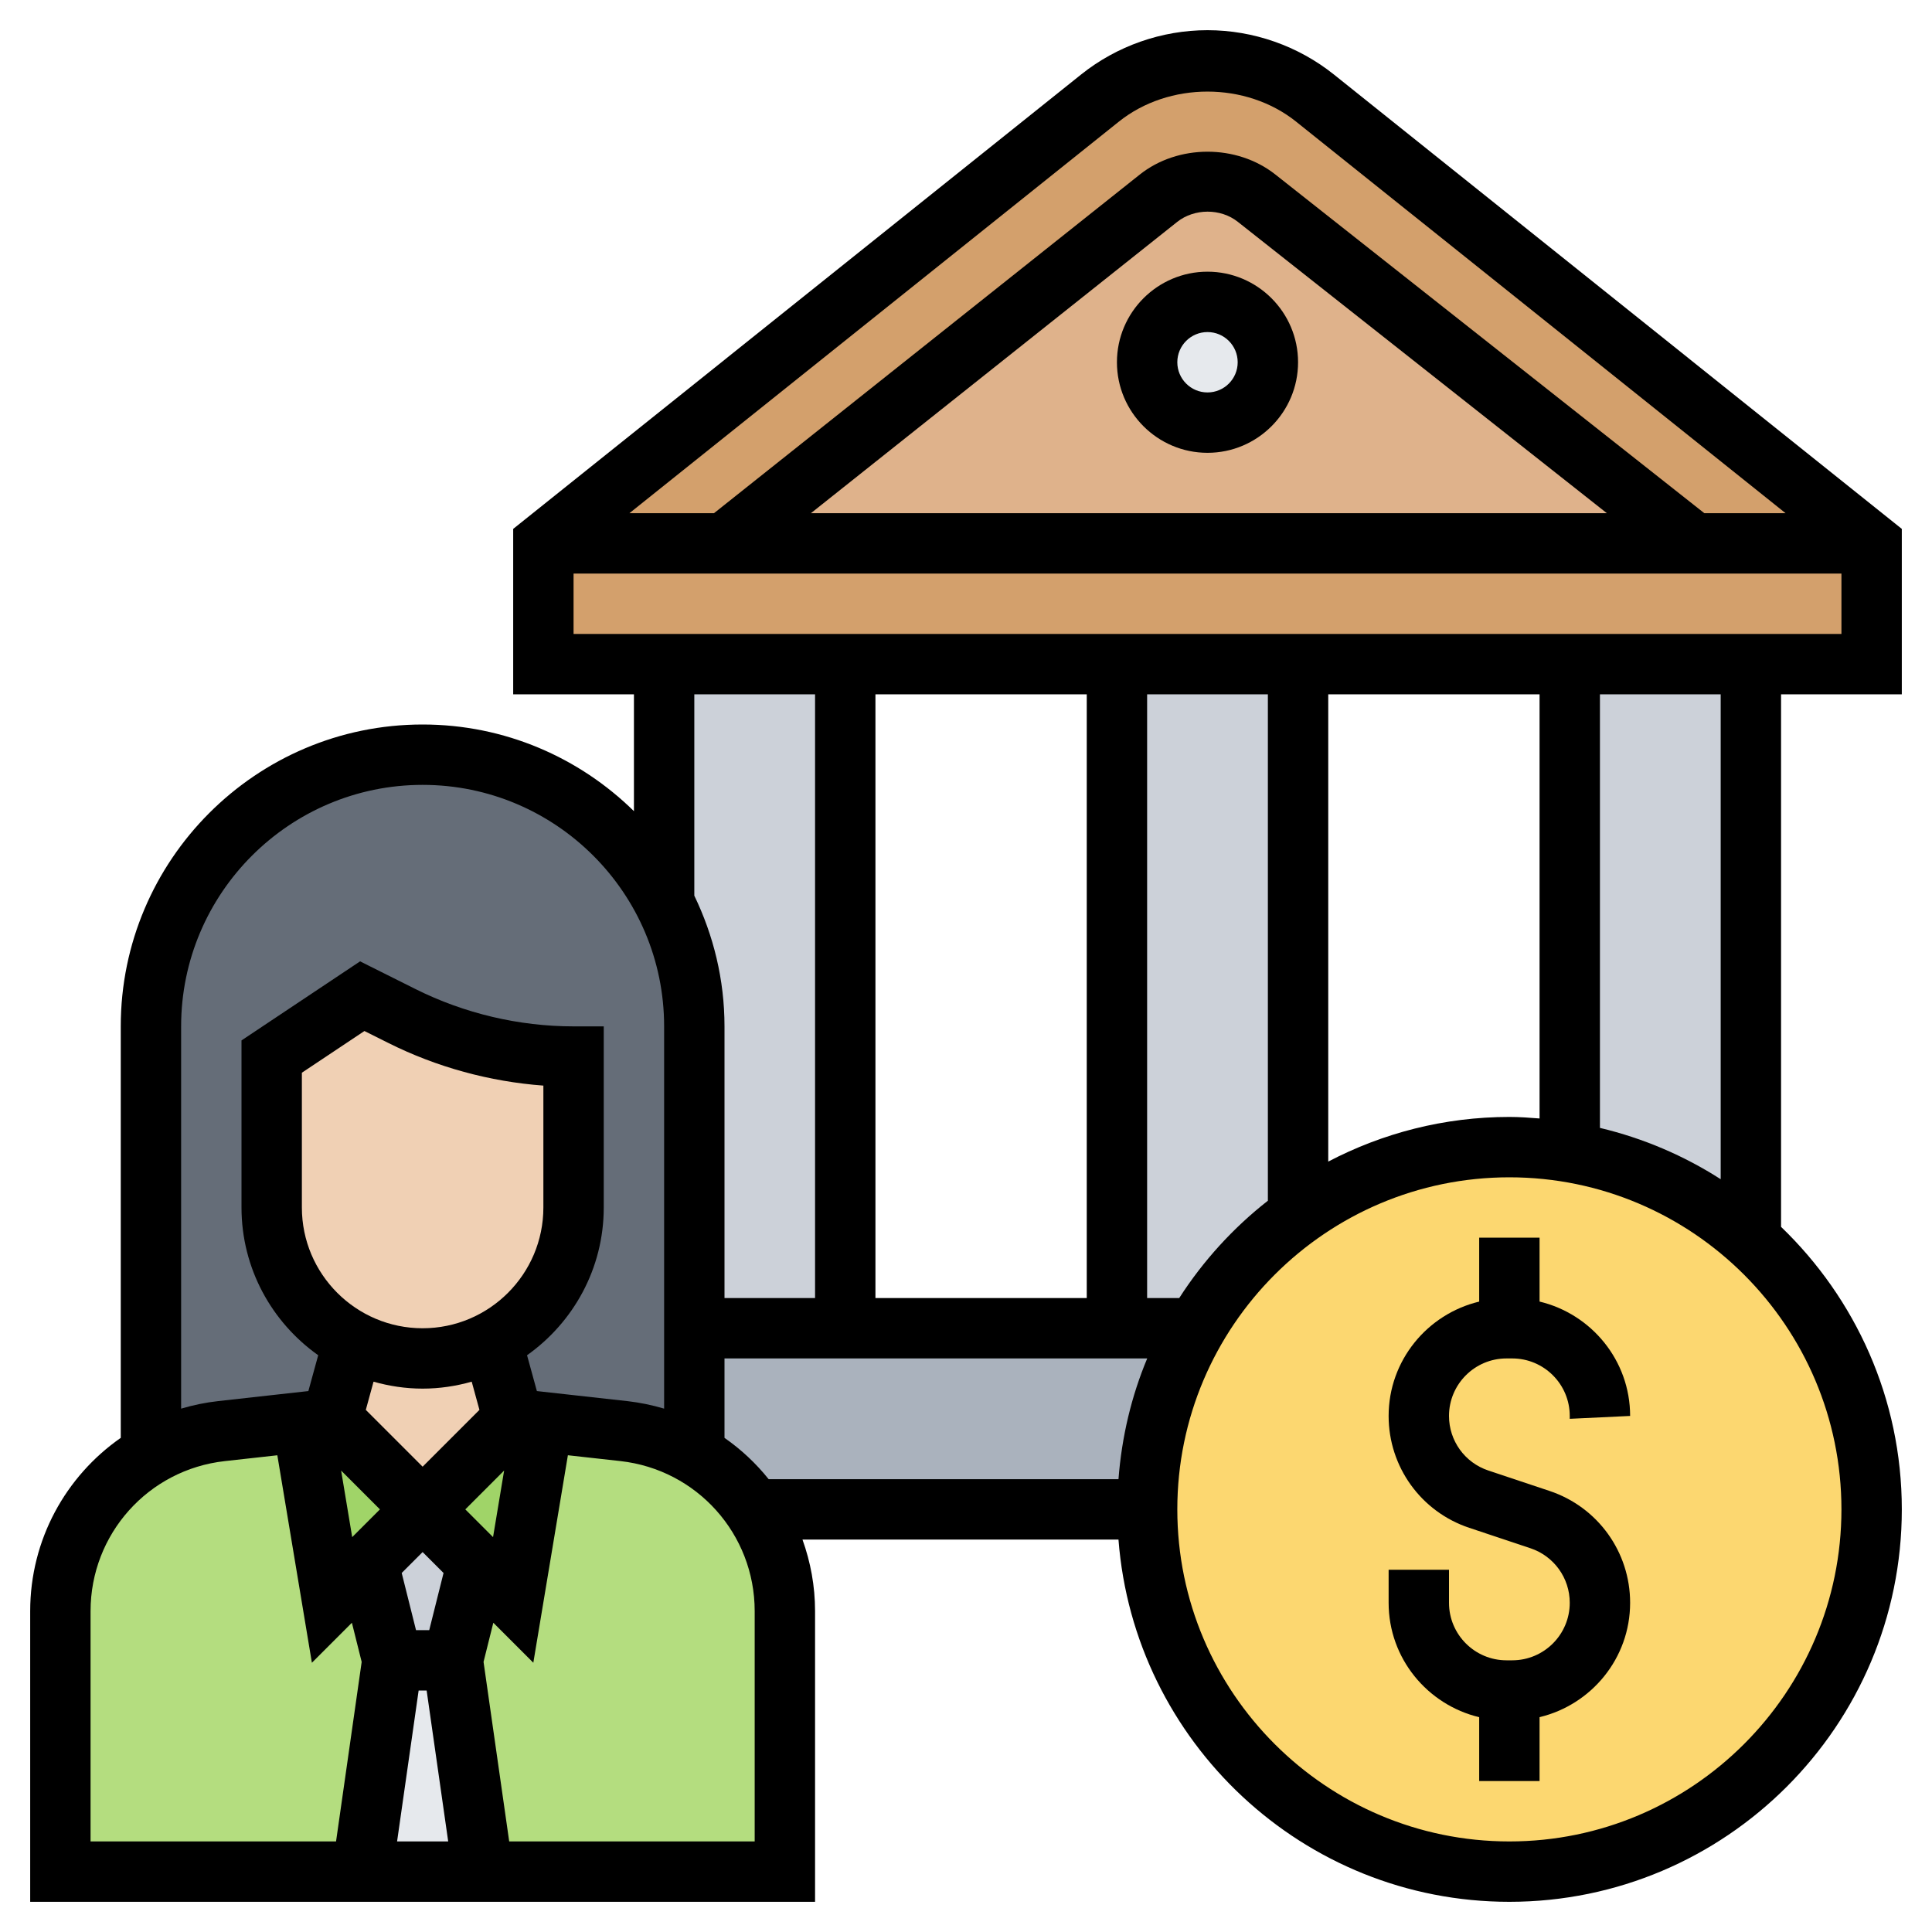 <?xml version="1.0" encoding="UTF-8"?>
<svg xmlns="http://www.w3.org/2000/svg" onmouseup="{ if(window.parent.document.onmouseup) window.parent.document.onmouseup(arguments[0]);}" width="512" viewBox="0 0 64 64" height="512" enable-background="new 0 0 64 64" id="Layer_5"><g><g><g><path data-cppathid="10000" fill="#aab2bd" d="m39.6 44c-1.02 1.77-1.6 3.82-1.6 6h-13.04c-.5-.75-1.17-1.37-1.96-1.82v-4.18h5 9z"/></g><g><path data-cppathid="10001" fill="#ccd1d9" d="m28 22v22h-5v-10c0-1.49-.36-2.89-1.01-4.13h.01v-7.87z"/></g><g><path data-cppathid="10002" fill="#ccd1d9" d="m43 22v18.25c-1.38.99-2.54 2.27-3.4 3.75h-2.6v-22z"/></g><g><path data-cppathid="10003" fill="#ccd1d9" d="m58 22v19l-.02.03c-1.64-1.47-3.7-2.48-5.98-2.86v-16.17z"/></g><g><path data-cppathid="10004" fill="#d3a06c" d="m43.56 3.25c-1.01-.81-2.27-1.25-3.56-1.25s-2.55.44-3.56 1.25l-18.44 14.75v4h4 6 9 6 9 6 4v-4z"/></g><g><path data-cppathid="10005" fill="#dfb28b" d="m56.11 18h-32.11l14.37-11.43c.47-.37 1.04-.57 1.63-.57s1.16.2 1.62.56z"/></g><g><circle data-cppathid="10006" r="2" fill="#e6e9ed" cy="12" cx="40"/></g><g><path data-cppathid="10007" fill="#fcd770" d="m43 40.25c1.97-1.42 4.38-2.25 7-2.25.68 0 1.35.06 2 .17 2.28.38 4.34 1.39 5.98 2.86 2.47 2.2 4.02 5.4 4.02 8.97 0 6.63-5.37 12-12 12s-12-5.37-12-12c0-2.18.58-4.23 1.6-6 .86-1.48 2.02-2.76 3.4-3.75z"/></g><g><path data-cppathid="10008" fill="#e6e9ed" d="m15 55 1 7h-4l1-7z"/></g><g><path data-cppathid="10009" fill="#ccd1d9" d="m15.8 51.8-.8 3.2h-2l-.8-3.2 1.8-1.8z"/></g><g><path data-cppathid="10010" fill="#b4dd7f" d="m13 55-1 7h-10v-8.63c0-2.21 1.19-4.16 3-5.19.7-.41 1.49-.68 2.34-.77l2.68-.3.98 5.89 1.2-1.2z"/></g><g><path data-cppathid="10011" fill="#b4dd7f" d="m23 48.18c.79.45 1.46 1.07 1.96 1.82.66.96 1.04 2.12 1.04 3.37v8.63h-10l-1-7 .8-3.2 1.2 1.2.98-5.89 2.68.3c.85.09 1.64.36 2.34.77z"/></g><g><path data-cppathid="10012" fill="#a0d468" d="m14 50 3-3 .98.11-.98 5.89-1.2-1.2z"/></g><g><path data-cppathid="10013" fill="#a0d468" d="m12.2 51.8-1.2 1.2-.98-5.89.98-.11 3 3z"/></g><g><path data-cppathid="10014" fill="#656d78" d="m23 44v4.18c-.7-.41-1.49-.68-2.34-.77l-2.68-.3-.98-.11-.7-2.56c1.61-.83 2.7-2.51 2.7-4.44v-5c-1.97 0-3.92-.46-5.68-1.34l-1.32-.66-3 2v5c0 1.38.56 2.63 1.46 3.54.36.36.78.66 1.24.9l-.7 2.56-.98.11-2.68.3c-.85.09-1.64.36-2.34.77v-14.18c0-2.48 1.01-4.74 2.64-6.36 1.62-1.63 3.88-2.64 6.36-2.64 3.48 0 6.5 1.98 7.99 4.87.65 1.24 1.01 2.64 1.01 4.13z"/></g><g><path data-cppathid="10015" fill="#f0d0b4" d="m16.3 44.44.7 2.56-3 3-3-3 .7-2.56c.69.36 1.47.56 2.3.56s1.61-.2 2.3-.56z"/></g><g><path data-cppathid="10016" fill="#f0d0b4" d="m19 35v5c0 1.93-1.09 3.61-2.7 4.44-.69.36-1.47.56-2.3.56s-1.61-.2-2.3-.56c-.46-.24-.88-.54-1.24-.9-.9-.91-1.46-2.16-1.46-3.54v-5l3-2 1.32.66c1.76.88 3.71 1.34 5.68 1.34z"/></g></g><g><path data-cppathid="10017" d="m54 46.905c0-1.84-1.284-3.378-3-3.789v-2.116h-2v2.117c-1.716.411-3 1.948-3 3.789 0 1.684 1.073 3.173 2.671 3.705l2.025.676c.781.26 1.304.986 1.304 1.808 0 1.051-.854 1.905-1.905 1.905h-.189c-1.052 0-1.906-.854-1.906-1.905v-1.095h-2v1.095c0 1.84 1.284 3.378 3 3.789v2.116h2v-2.117c1.716-.411 3-1.948 3-3.789 0-1.684-1.073-3.173-2.671-3.705l-2.025-.676c-.781-.26-1.304-.986-1.304-1.808 0-1.051.854-1.905 1.905-1.905h.189c1.052 0 1.906.854 1.906 1.905v.095z"/><path data-cppathid="10018" d="m63 23v-5.48l-18.813-15.052c-1.184-.947-2.671-1.468-4.187-1.468s-3.003.521-4.187 1.468l-18.813 15.052v5.48h4v3.871c-1.805-1.773-4.276-2.871-7-2.871-5.514 0-10 4.486-10 10v13.631c-1.823 1.271-3 3.375-3 5.74v9.629h26v-9.63c0-.831-.15-1.628-.417-2.37h10.468c.514 6.701 6.119 12 12.949 12 7.168 0 13-5.832 13-13 0-3.675-1.54-6.992-4-9.359v-17.641zm-25.937-18.97c1.66-1.328 4.213-1.328 5.873 0l16.213 12.97h-2.691l-14.215-11.223c-1.276-1.005-3.223-1.002-4.491.009l-14.1 11.214h-2.801zm16.166 12.97h-26.366l12.133-9.649c.567-.45 1.439-.455 2.008-.003zm-34.229 2h42v2h-42zm31 18c-2.165 0-4.203.539-6 1.479v-15.479h7v14.051c-.331-.026-.662-.051-1-.051zm-10.937 6h-1.063v-20h4v16.775c-1.151.902-2.144 1.991-2.937 3.225zm-3.063-20v20h-7v-20zm-9 0v20h-3v-9c0-1.552-.366-3.017-1-4.33v-6.67zm-21 11c0-4.411 3.589-8 8-8s8 3.589 8 8v9 2 1.663c-.395-.117-.805-.203-1.228-.25l-2.987-.332-.326-1.187c1.535-1.088 2.541-2.874 2.541-4.894v-6h-1c-1.809 0-3.62-.428-5.236-1.236l-1.836-.918-3.928 2.619v5.535c0 2.02 1.006 3.806 2.541 4.894l-.326 1.187-2.987.332c-.423.047-.833.133-1.228.25zm8 10c-2.206 0-4-1.794-4-4v-4.465l2.072-1.381.797.398c1.595.798 3.351 1.278 5.131 1.41v4.038c0 2.206-1.794 4-4 4zm0 2c.564 0 1.108-.084 1.626-.23l.256.934-1.882 1.882-1.882-1.882.256-.934c.518.146 1.062.23 1.626.23zm-1.414 4-.919.919-.367-2.205zm1.282 6h.265l.714 5h-1.693zm.351-2h-.438l-.474-1.893.693-.693.693.693zm1.195-4 1.286-1.286-.367 2.205zm-12.414 3.37c0-2.552 1.912-4.688 4.448-4.969l1.739-.193 1.145 6.873 1.325-1.325.324 1.297-.849 5.947h-8.132zm22 7.63h-8.132l-.85-5.948.324-1.297 1.325 1.325 1.145-6.873 1.739.193c2.537.283 4.449 2.418 4.449 4.97zm-1-13.369v-2.631h14.003c-.522 1.247-.844 2.593-.952 4h-11.588c-.419-.523-.91-.984-1.463-1.369zm37 2.369c0 6.065-4.935 11-11 11s-11-4.935-11-11 4.935-11 11-11 11 4.935 11 11zm-4-10.937c-1.212-.778-2.559-1.357-4-1.7v-14.363h4z"/><path data-cppathid="10019" d="m37 12c0 1.654 1.346 3 3 3s3-1.346 3-3-1.346-3-3-3-3 1.346-3 3zm4 0c0 .552-.448 1-1 1s-1-.448-1-1 .448-1 1-1 1 .448 1 1z"/></g></g></svg>